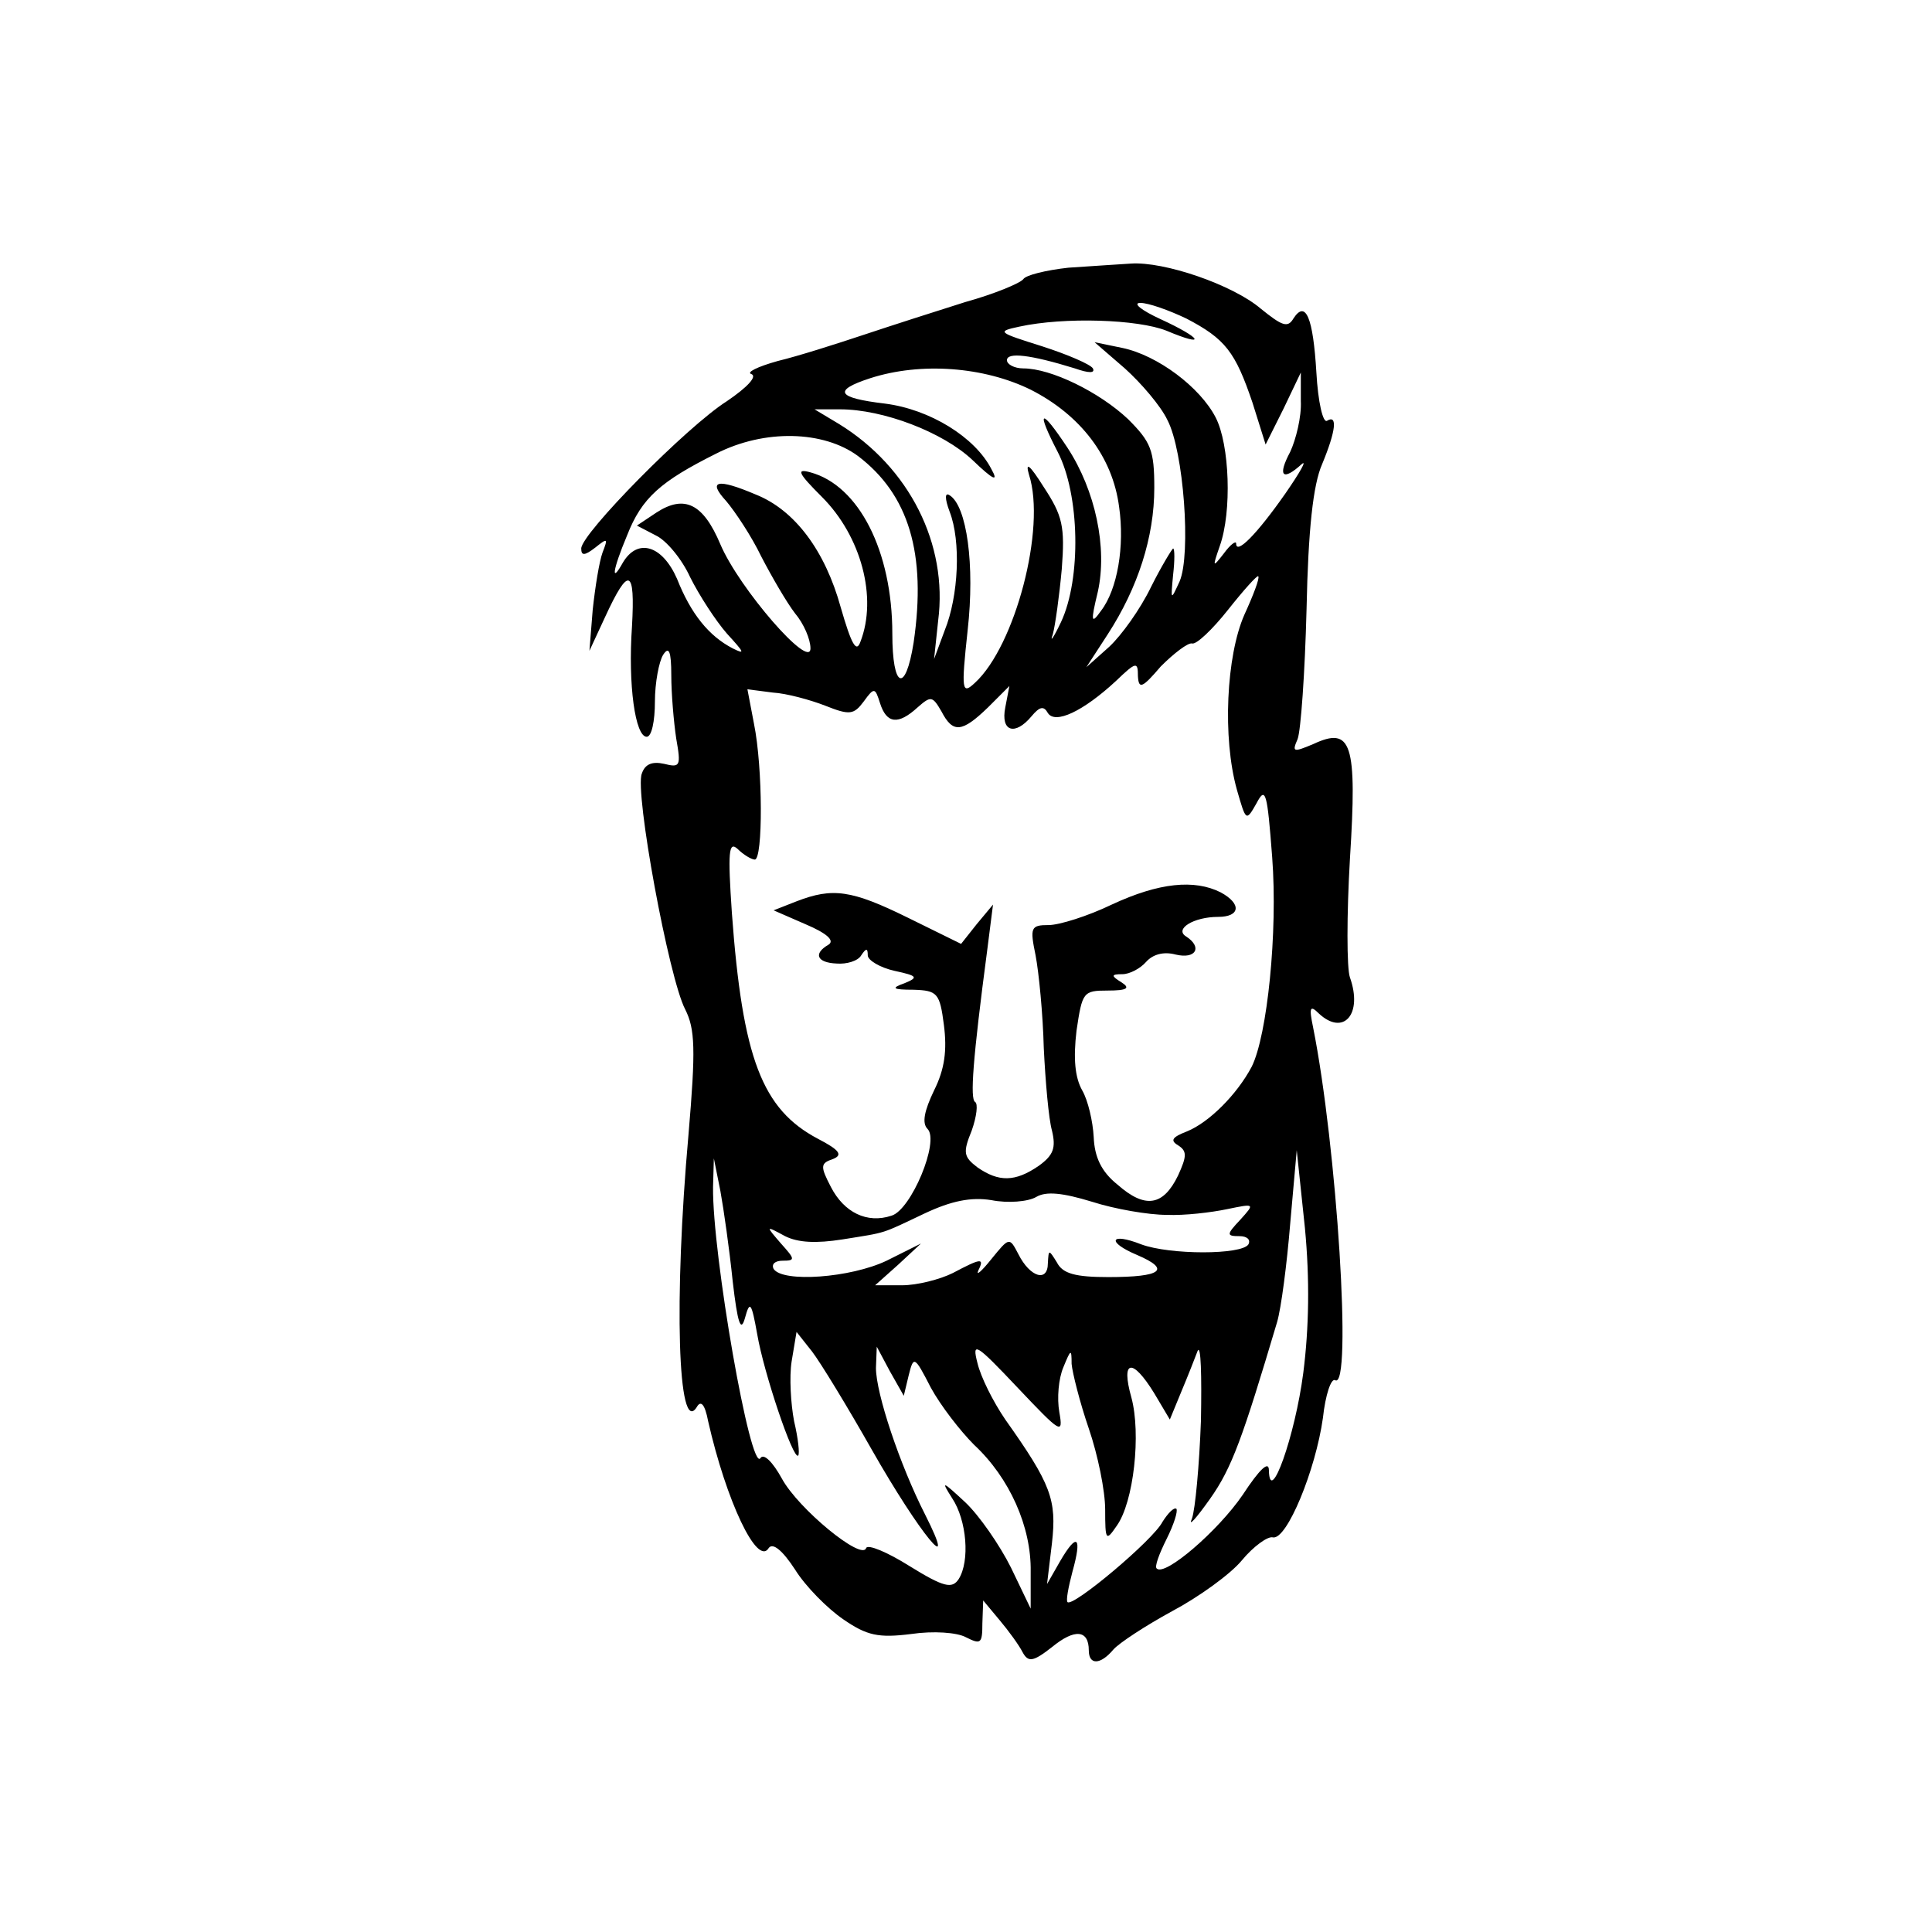 <?xml version="1.0" standalone="no"?>
<!DOCTYPE svg PUBLIC "-//W3C//DTD SVG 20010904//EN"
 "http://www.w3.org/TR/2001/REC-SVG-20010904/DTD/svg10.dtd">
<svg version="1.0" xmlns="http://www.w3.org/2000/svg"
 width="236pt" height="236pt" viewBox="0 0 236 236"
 preserveAspectRatio="xMidYMid meet">
<g transform="translate(0,236) scale(0.1,-0.1)"
fill="#000000" stroke="none">
<path d="M1305 2033 c-27 -3 -52 -9 -55 -14 -4 -5 -35 -18 -71 -28 -35 -11
-91 -29 -124 -40 -33 -11 -80 -26 -105 -32 -25 -7 -39 -14 -32 -16 7 -3 -5
-16 -30 -33 -49 -31 -178 -162 -178 -180 0 -9 4 -9 17 1 15 12 16 12 9 -6 -4
-11 -9 -42 -12 -70 l-4 -50 19 41 c29 63 37 60 33 -11 -5 -72 4 -135 18 -135
6 0 10 19 10 43 0 23 5 49 10 57 7 11 10 5 10 -25 0 -22 3 -57 6 -77 6 -34 5
-36 -15 -31 -14 3 -23 0 -27 -12 -9 -22 33 -250 53 -288 12 -24 13 -48 4 -153
-18 -202 -13 -369 10 -333 5 9 10 4 14 -17 22 -97 60 -178 74 -155 5 7 17 -3
32 -26 13 -21 40 -48 59 -61 29 -20 43 -23 83 -18 27 4 56 2 67 -4 18 -9 20
-8 20 17 l1 28 20 -24 c11 -13 24 -31 28 -39 7 -13 13 -12 36 6 28 23 45 21
45 -4 0 -18 14 -18 30 1 7 8 39 29 72 47 32 17 71 45 85 62 14 17 32 30 38 28
17 -3 52 82 61 146 3 28 10 49 15 46 21 -12 2 286 -27 431 -5 24 -4 28 7 17
30 -28 54 -1 38 44 -4 11 -4 77 0 145 9 142 2 162 -45 140 -24 -10 -26 -10
-19 6 4 10 9 81 11 159 2 97 8 152 19 177 17 41 19 61 6 53 -5 -3 -11 23 -13
59 -4 67 -13 89 -28 66 -7 -12 -14 -9 -40 12 -34 29 -118 58 -159 55 -14 -1
-48 -3 -76 -5z m144 -62 c48 -25 60 -41 81 -103 l16 -51 22 44 21 44 0 -35 c1
-19 -6 -47 -13 -62 -16 -30 -9 -36 14 -15 7 6 -2 -10 -20 -36 -35 -50 -60 -75
-60 -61 0 4 -7 -1 -15 -12 -14 -18 -14 -17 -5 9 15 42 12 124 -5 157 -19 37
-71 76 -114 85 l-34 7 37 -32 c20 -18 44 -46 52 -63 20 -38 29 -164 15 -197
-11 -24 -11 -24 -8 8 2 17 2 32 0 32 -1 0 -14 -21 -27 -47 -13 -27 -36 -59
-51 -73 l-28 -25 26 40 c37 57 57 119 57 179 0 46 -4 56 -32 84 -35 33 -94 62
-128 62 -11 0 -20 5 -20 10 0 10 28 7 83 -10 17 -6 25 -6 22 0 -3 5 -31 17
-62 27 -54 17 -56 18 -28 24 55 12 145 9 180 -5 50 -21 43 -9 -7 14 -24 11
-35 20 -25 20 10 0 35 -9 56 -19z m-190 -87 c61 -31 100 -82 108 -143 7 -48
-2 -101 -22 -127 -12 -17 -13 -14 -4 23 12 54 -3 124 -37 176 -33 50 -39 47
-12 -5 27 -52 29 -155 4 -208 -9 -19 -14 -26 -10 -15 3 11 8 47 11 80 4 52 1
65 -22 100 -17 27 -23 32 -18 15 21 -65 -17 -209 -66 -254 -16 -15 -17 -10 -9
64 9 80 -1 152 -22 165 -6 4 -6 -4 0 -20 14 -36 11 -103 -6 -145 l-13 -35 5
47 c12 93 -35 187 -121 240 l-30 18 31 0 c53 0 126 -28 162 -62 26 -25 32 -27
23 -11 -20 39 -75 73 -130 80 -59 7 -64 16 -18 31 62 20 139 14 196 -14z
m-211 -81 c62 -47 84 -119 68 -228 -10 -63 -26 -56 -26 11 0 101 -41 181 -100
197 -18 5 -15 -1 14 -30 48 -48 68 -123 47 -177 -5 -14 -11 -3 -24 42 -19 69
-56 119 -104 138 -47 20 -59 17 -36 -8 11 -13 31 -43 43 -68 13 -25 31 -56 41
-69 11 -13 19 -32 19 -43 0 -27 -87 73 -110 127 -21 50 -44 61 -78 39 l-24
-16 23 -12 c13 -6 32 -29 42 -51 11 -22 31 -53 45 -69 21 -23 23 -26 7 -18
-29 15 -51 42 -68 85 -18 41 -48 50 -66 20 -15 -27 -13 -10 5 33 18 46 41 66
109 100 59 30 131 28 173 -3z m472 -194 c-22 -50 -27 -150 -9 -214 11 -38 11
-39 24 -16 11 21 13 13 19 -66 7 -92 -6 -218 -25 -256 -18 -34 -52 -68 -79
-79 -18 -7 -21 -11 -11 -17 11 -7 11 -13 0 -37 -18 -37 -40 -41 -74 -11 -20
16 -28 34 -29 58 -1 19 -7 45 -14 57 -9 16 -11 39 -7 73 7 47 8 49 38 49 24 0
28 3 17 10 -13 8 -13 10 1 10 9 0 22 7 29 15 8 9 21 13 36 9 25 -6 33 9 13 22
-15 9 9 24 39 24 27 0 29 16 3 30 -32 16 -75 12 -133 -15 -29 -14 -64 -25 -77
-25 -22 0 -23 -3 -16 -37 4 -21 9 -72 10 -113 2 -41 6 -87 10 -101 5 -21 2
-30 -16 -43 -29 -20 -49 -20 -75 -2 -17 13 -18 18 -7 45 6 17 8 33 4 35 -6 4
-3 50 15 186 l7 55 -20 -24 -19 -24 -65 32 c-69 34 -92 37 -136 20 l-28 -11
39 -17 c26 -11 36 -20 28 -25 -19 -11 -14 -22 10 -23 12 -1 26 3 30 10 6 9 8
9 8 0 0 -6 15 -15 33 -19 28 -6 29 -8 12 -15 -17 -6 -15 -8 11 -8 29 -1 32 -4
37 -43 4 -31 1 -54 -12 -80 -12 -25 -15 -40 -8 -47 15 -15 -20 -99 -44 -106
-30 -10 -58 4 -74 35 -13 25 -13 29 2 34 13 5 9 11 -18 25 -68 36 -92 98 -105
276 -5 74 -4 88 7 78 7 -7 17 -13 21 -13 10 0 10 112 -1 166 l-8 42 31 -4 c17
-1 46 -9 64 -16 30 -12 35 -11 47 5 13 18 14 17 20 -2 8 -25 22 -27 46 -5 16
14 18 14 29 -5 14 -27 25 -26 57 5 l26 26 -5 -26 c-6 -30 12 -35 32 -11 10 12
15 13 20 4 9 -14 43 2 83 39 25 24 27 24 27 6 1 -16 5 -15 28 12 16 16 33 29
38 28 5 -2 25 17 44 41 19 24 36 43 37 41 2 -2 -6 -23 -17 -47z m72 -926 c-10
-77 -41 -164 -42 -119 0 12 -11 2 -32 -30 -30 -44 -95 -100 -105 -90 -3 2 3
18 12 36 9 18 14 34 12 37 -3 2 -10 -5 -17 -16 -11 -22 -110 -105 -116 -98 -2
2 1 18 6 37 12 43 6 49 -15 13 l-16 -28 6 50 c6 53 -1 72 -57 151 -15 22 -30
52 -34 69 -7 27 -2 24 49 -30 53 -56 56 -58 51 -30 -3 17 -1 41 5 55 9 22 10
23 10 4 1 -11 10 -47 21 -79 11 -32 20 -76 20 -99 0 -38 1 -39 14 -20 21 29
30 113 18 157 -13 46 1 49 28 5 l19 -32 14 34 c8 19 17 42 20 50 4 8 5 -30 4
-85 -2 -55 -7 -109 -11 -120 -5 -11 5 0 22 24 27 38 40 75 82 216 5 17 12 71
16 120 l8 90 10 -95 c6 -63 5 -122 -2 -177z m-697 112 c6 -52 10 -63 15 -45 6
22 8 19 15 -20 8 -47 44 -154 50 -148 2 2 0 21 -5 42 -4 21 -6 54 -3 73 l6 36
19 -24 c10 -13 43 -67 73 -120 58 -102 107 -162 65 -79 -31 61 -60 148 -60
179 l1 26 16 -30 17 -30 6 25 c6 24 7 24 27 -15 12 -22 36 -53 53 -70 43 -40
70 -100 69 -155 l0 -45 -24 50 c-14 28 -39 64 -56 80 -28 26 -30 27 -16 5 18
-27 22 -77 8 -99 -8 -12 -18 -10 -60 16 -27 17 -51 27 -53 22 -5 -16 -83 48
-103 85 -11 20 -22 31 -26 25 -12 -20 -59 249 -58 331 l1 35 8 -40 c4 -22 11
-71 15 -110z m530 81 c22 -1 55 3 74 7 34 7 34 7 16 -13 -17 -18 -17 -20 -1
-20 9 0 14 -4 11 -10 -8 -13 -96 -13 -131 0 -38 15 -43 3 -5 -13 42 -18 30
-27 -35 -27 -40 0 -56 4 -63 18 -10 16 -10 16 -11 -1 0 -24 -22 -17 -36 11
-11 21 -11 21 -33 -6 -12 -15 -19 -21 -16 -14 8 16 3 15 -31 -3 -16 -8 -44
-15 -62 -15 l-33 0 28 25 28 26 -42 -21 c-44 -21 -127 -27 -138 -10 -3 6 2 10
11 10 16 0 15 2 -2 21 -19 22 -19 22 5 9 16 -8 38 -9 70 -4 56 9 46 6 101 32
32 15 56 20 81 16 20 -4 45 -2 55 4 12 7 32 5 68 -6 28 -9 69 -16 91 -16z"/>
</g>
</svg>
